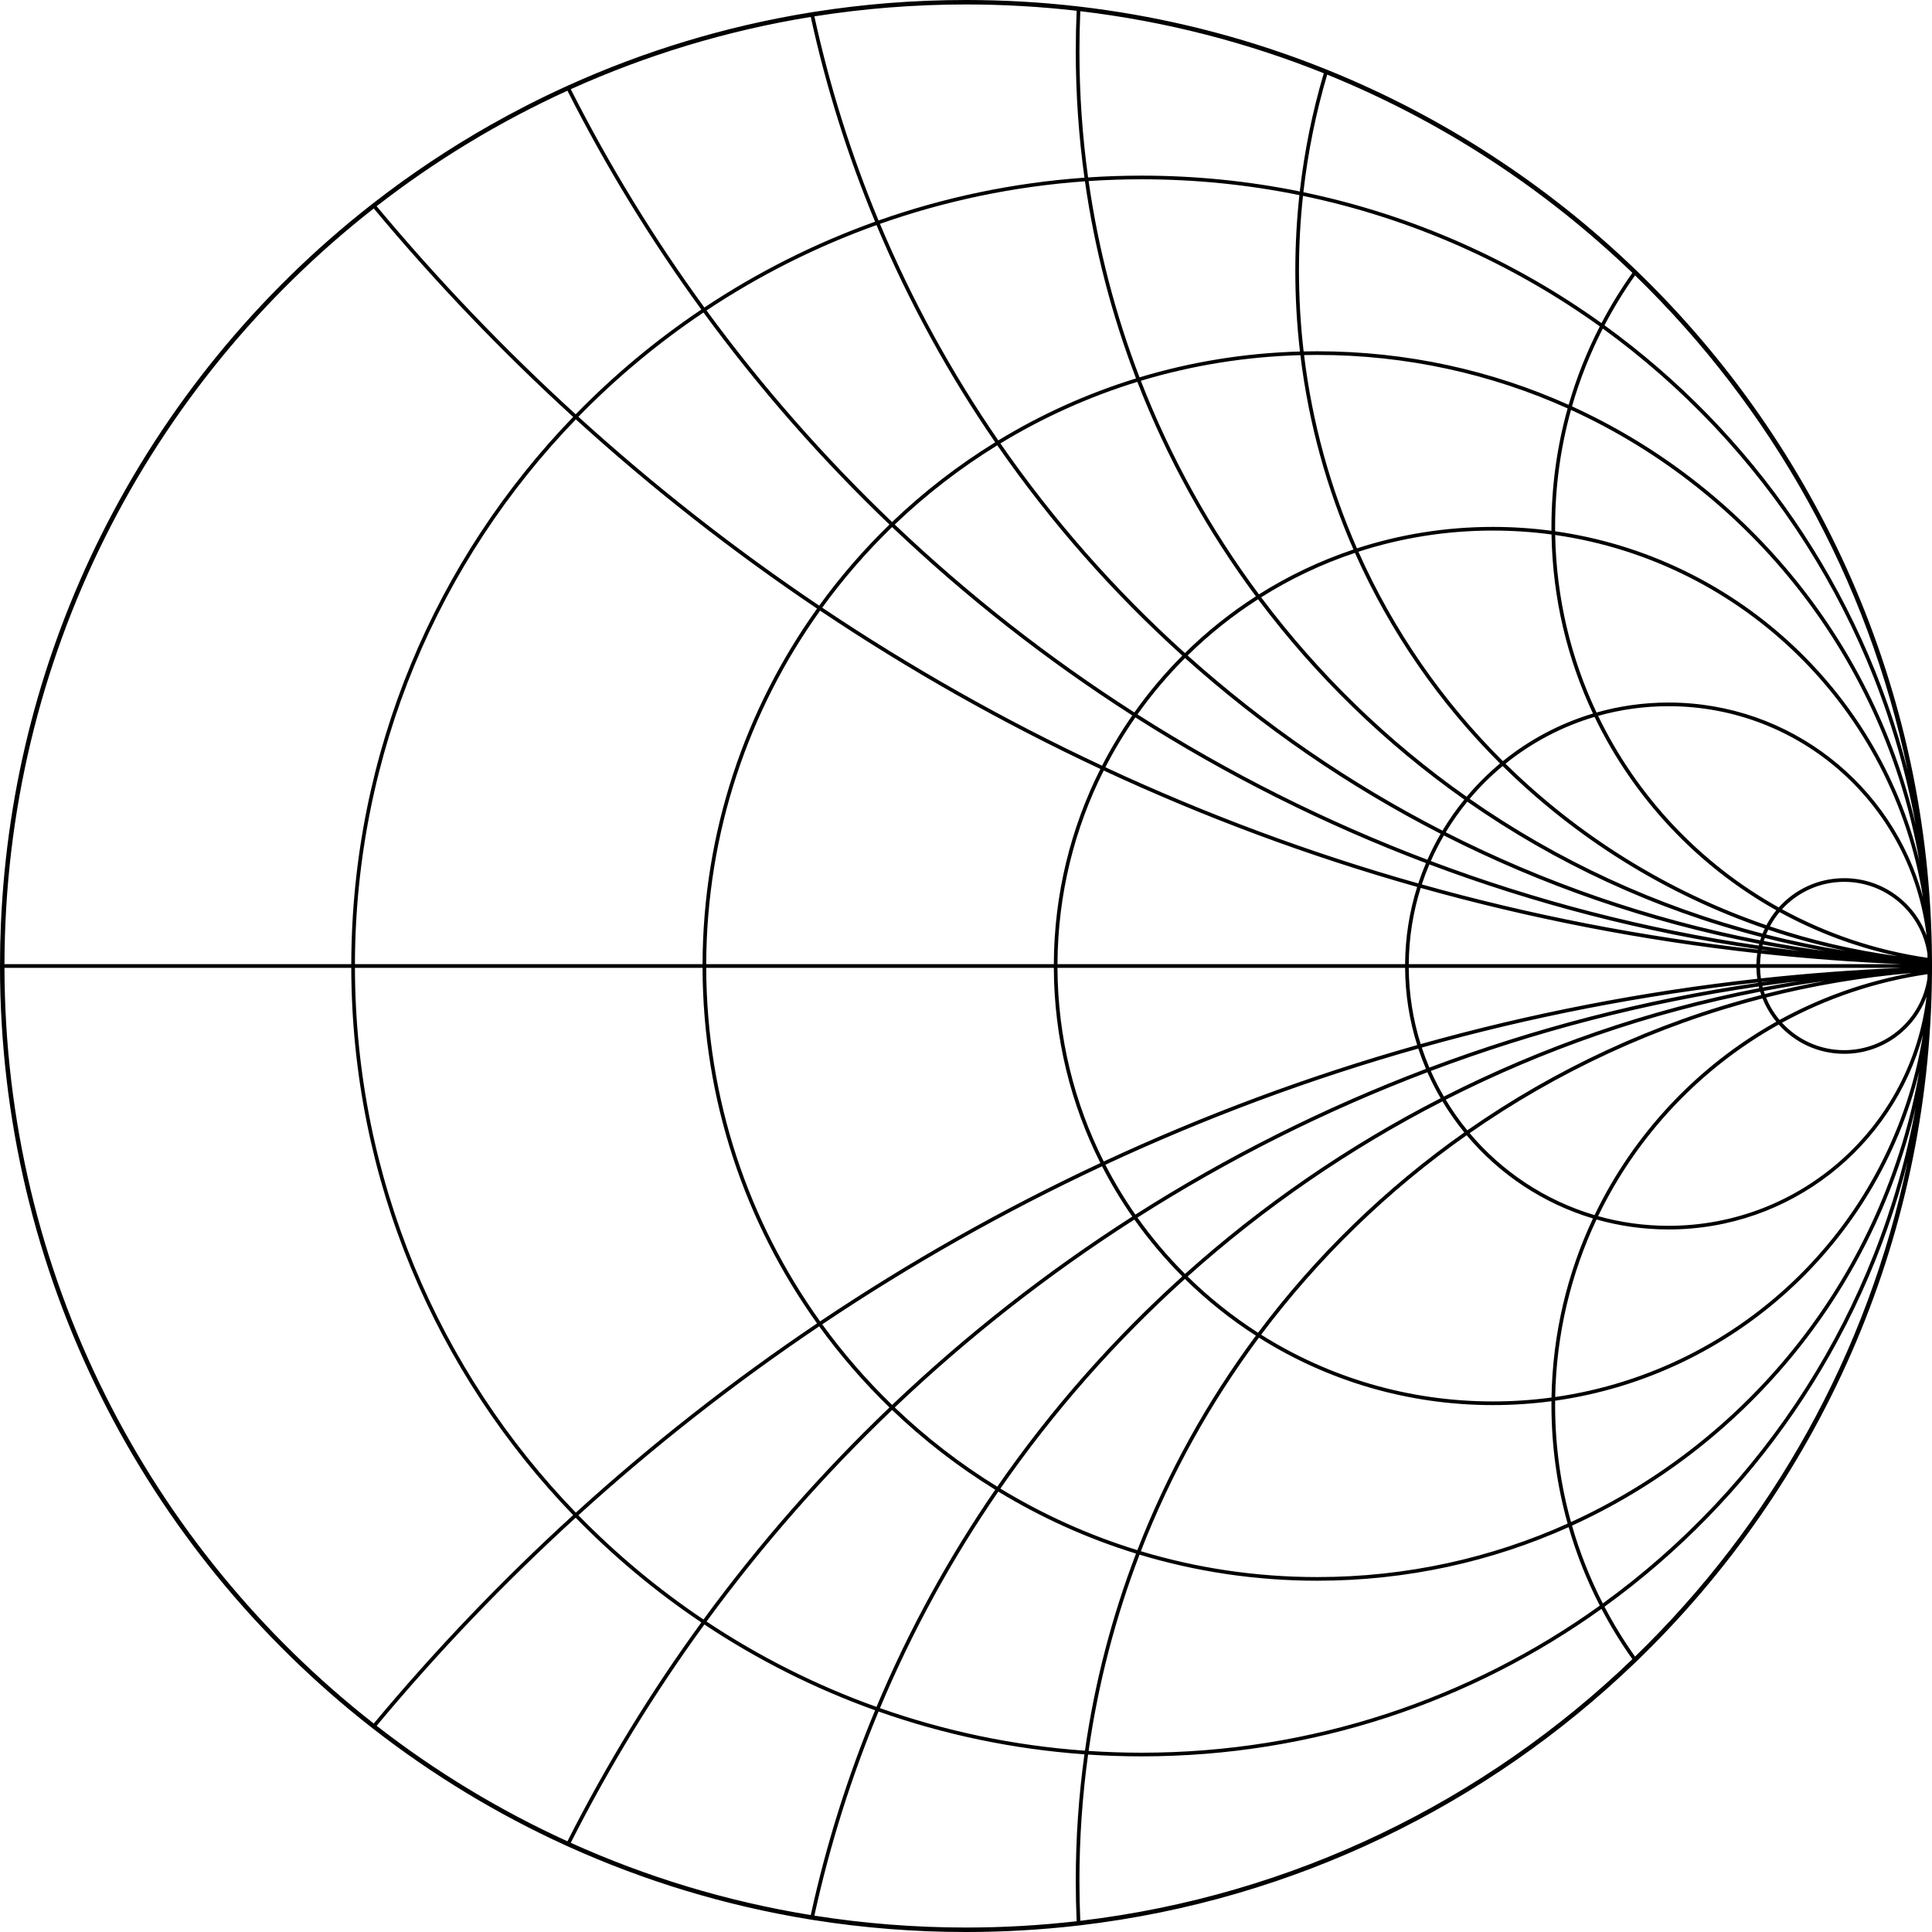 <svg xmlns="http://www.w3.org/2000/svg" viewBox="0 0 528 528" fill="none">
  <path fill-rule="evenodd" clip-rule="evenodd" d="M527.992 261.933C527.427 188.284 496.705 121.815 447.565 74.263C447.323 74.029 447.08 73.795 446.837 73.562C422.816 50.493 394.438 31.925 363.062 19.215C362.752 19.09 362.441 18.965 362.131 18.84C345.532 12.19 328.1 7.177 310.036 4C305.166 3.144 300.25 2.421 295.292 1.835C295.292 1.835 295.292 1.835 295.292 1.835C294.96 1.796 294.628 1.757 294.296 1.719C294.296 1.719 294.296 1.72 294.296 1.719C284.355 0.584 274.246 0 264 0C249.813 0 235.887 1.119 222.306 3.274C222.306 3.274 222.306 3.274 222.306 3.274C221.976 3.326 221.646 3.379 221.317 3.433C221.317 3.433 221.317 3.433 221.317 3.433C198.214 7.188 176.117 13.943 155.438 23.283C155.134 23.42 154.83 23.558 154.527 23.697C147.501 26.903 140.64 30.408 133.961 34.195C122.829 40.508 112.201 47.607 102.152 55.415C102.152 55.415 102.152 55.415 102.152 55.415C101.888 55.62 101.625 55.825 101.363 56.031C101.363 56.031 101.363 56.031 101.363 56.031C70.509 80.193 45.169 111.072 27.541 146.467C11.536 178.606 1.889 214.468 0.25 252.406C0.084 256.25 0 260.115 0 264C0 348.454 39.656 423.645 101.363 471.97C101.625 472.175 101.888 472.38 102.152 472.585C118.23 485.079 135.791 495.754 154.527 504.303C154.83 504.442 155.134 504.58 155.438 504.717C176.117 514.058 198.214 520.812 221.317 524.568C221.647 524.621 221.976 524.674 222.306 524.726C235.887 526.881 249.813 528 264 528C274.246 528 284.355 527.417 294.296 526.281C294.628 526.243 294.96 526.204 295.292 526.165C353.814 519.254 406.474 493.2 446.837 454.438C447.08 454.205 447.323 453.971 447.565 453.737C496.705 406.186 527.427 339.716 527.992 266.068C527.997 265.452 527.999 264.835 528 264.218C528 264.146 528 264.073 528 264C528 263.927 528 263.855 528 263.782C527.999 263.165 527.997 262.549 527.992 261.933ZM519.801 263.5C506.834 262.963 493.978 261.997 481.247 260.615C481.108 261.559 481.026 262.522 481.005 263.5H519.801ZM480.005 263.5C480.026 262.486 480.11 261.486 480.252 260.506C448.753 257.032 418.02 251.013 388.263 242.66C386.191 249.245 385.052 256.243 385.002 263.5H480.005ZM385.002 264.5H480.005C480.026 265.515 480.11 266.514 480.252 267.494C448.753 270.968 418.02 276.987 388.263 285.34C386.191 278.756 385.052 271.757 385.002 264.5ZM384.002 263.5C384.052 256.149 385.203 249.06 387.3 242.389C357.707 234.026 329.084 223.353 301.637 210.577C293.622 226.502 289.079 244.474 289.001 263.5H384.002ZM289.001 264.5H384.002C384.052 271.851 385.203 278.941 387.3 285.611C357.707 293.975 329.084 304.648 301.637 317.423C293.622 301.498 289.079 283.526 289.001 264.5ZM288.001 263.5C288.079 244.323 292.656 226.208 300.73 210.154C274.012 197.661 248.414 183.174 224.126 166.884C204.623 194.122 193.106 227.469 193.001 263.5H288.001ZM193.001 264.5H288.001C288.079 283.677 292.656 301.793 300.73 317.846C274.012 330.339 248.414 344.827 224.126 361.116C204.623 333.878 193.106 300.531 193.001 264.5ZM192.001 263.5C192.106 227.262 203.685 193.724 223.296 166.326C200.061 150.684 178.032 133.391 157.374 114.615C120.104 153.185 97.132 205.66 97.001 263.5H192.001ZM97.001 264.5H192.001C192.106 300.738 203.685 334.276 223.296 361.674C200.061 377.316 178.032 394.609 157.374 413.385C120.104 374.816 97.132 322.34 97.001 264.5ZM96.001 263.5C96.132 205.401 119.202 152.689 156.635 113.941C137.204 96.219 118.994 77.182 102.145 56.971C40.829 104.975 1.379 179.628 1.223 263.5H96.001ZM1.223 264.5H96.001C96.132 322.6 119.202 375.311 156.635 414.059C137.205 431.781 118.994 450.818 102.145 471.029C40.829 423.025 1.379 348.373 1.223 264.5ZM481.005 264.5H519.801C506.834 265.037 493.978 266.003 481.247 267.385C481.108 266.441 481.026 265.478 481.005 264.5ZM157.331 414.777C137.934 432.467 119.755 451.47 102.934 471.645C118.941 484.079 136.425 494.704 155.078 503.211C165.686 482.245 177.939 462.253 191.668 443.404C179.247 435.057 167.741 425.454 157.331 414.777ZM155.989 503.625C176.576 512.919 198.575 519.638 221.576 523.371C225.793 504.028 231.707 485.32 239.154 467.408C222.571 461.469 206.925 453.559 192.5 443.961C178.801 462.764 166.575 482.708 155.989 503.625ZM264 526.778C274.227 526.778 284.318 526.194 294.24 525.057C294.081 521.391 294 517.705 294 514C294 502.275 294.807 490.739 296.369 479.443C276.773 478.042 257.9 474.026 240.097 467.744C232.671 485.598 226.773 504.248 222.565 523.53C236.062 525.668 249.901 526.778 264 526.778ZM295.236 524.941C353.513 518.038 405.945 492.065 446.117 453.435C443.01 449.063 440.188 444.473 437.679 439.693C402.273 465.065 358.881 480 312 480C307.083 480 302.204 479.836 297.369 479.512C295.807 490.785 295 502.298 295 514C295 517.666 295.079 521.313 295.236 524.941ZM446.845 452.733C483.96 416.768 510.499 369.954 521.348 317.403C508.711 367.09 478.852 409.9 438.499 439.103C440.98 443.843 443.771 448.395 446.845 452.733ZM526.757 267.357C526.761 266.985 526.765 266.612 526.768 266.239C512.547 268.301 499.14 272.879 487.013 279.507C491.219 284.111 497.272 287 504 287C515.562 287 525.132 278.469 526.757 267.357ZM446.845 75.267C483.96 111.232 510.499 158.047 521.348 210.597C508.711 160.911 478.852 118.101 438.499 88.898C440.98 84.157 443.771 79.605 446.845 75.267ZM446.117 74.565C422.207 51.573 393.954 33.064 362.711 20.392C359.649 30.761 357.453 41.5 356.206 52.528C386.093 58.743 413.715 71.135 437.679 88.307C440.188 83.528 443.01 78.938 446.117 74.565ZM361.779 20.016C340.799 11.601 318.483 5.813 295.236 3.06C295.079 6.687 295 10.334 295 14C295 25.702 295.807 37.216 297.369 48.488C302.204 48.164 307.083 48 312 48C326.803 48 341.257 49.489 355.223 52.325C356.482 41.238 358.695 30.44 361.779 20.016ZM264 1.222C249.901 1.222 236.062 2.333 222.565 4.471C226.773 23.752 232.671 42.402 240.097 60.257C257.9 53.974 276.773 49.958 296.369 48.557C294.807 37.262 294 25.725 294 14C294 10.295 294.081 6.609 294.24 2.943C284.318 1.807 274.227 1.222 264 1.222ZM221.576 4.629C198.575 8.363 176.576 15.082 155.989 24.376C166.575 45.292 178.801 65.236 192.5 84.04C206.925 74.442 222.571 66.532 239.154 60.592C231.707 42.681 225.793 23.972 221.576 4.629ZM191.668 84.596C177.939 65.748 165.686 45.755 155.078 24.789C136.425 33.296 118.941 43.921 102.934 56.355C119.755 76.53 137.934 95.533 157.331 113.223C167.741 102.546 179.247 92.943 191.668 84.596ZM526.768 261.762C526.765 261.389 526.761 261.016 526.757 260.643C525.132 249.532 515.562 241 504 241C497.272 241 491.219 243.889 487.013 248.493C499.14 255.121 512.547 259.699 526.768 261.762ZM356.096 53.526C385.856 59.73 413.359 72.086 437.213 89.204C433.719 95.999 430.855 103.171 428.697 110.642C407.726 101.233 384.474 96 360 96C358.754 96 357.511 96.014 356.271 96.041C355.432 88.81 355 81.456 355 74C355 67.082 355.372 60.252 356.096 53.526ZM297.509 49.481C302.298 49.162 307.13 49 312 49C326.766 49 341.184 50.489 355.112 53.324C354.377 60.115 354 67.013 354 74C354 81.464 354.43 88.826 355.268 96.066C340.063 96.486 325.363 98.927 311.426 103.129C304.885 86.07 300.166 68.108 297.509 49.481ZM240.483 61.181C258.208 54.931 276.998 50.939 296.508 49.55C299.171 68.254 303.904 86.291 310.467 103.421C297.138 107.528 284.516 113.249 272.831 120.356C260.126 101.904 249.256 82.091 240.483 61.181ZM193.09 84.848C207.453 75.296 223.029 67.425 239.539 61.516C248.335 82.493 259.236 102.368 271.977 120.879C261.819 127.139 252.378 134.451 243.805 142.662C225.258 124.94 208.277 105.592 193.09 84.848ZM158.071 113.897C168.436 103.27 179.892 93.712 192.258 85.404C207.477 106.198 224.496 125.592 243.084 143.357C236.062 150.163 229.633 157.577 223.88 165.514C200.686 149.901 178.694 132.639 158.071 113.897ZM523.545 225.402C511.552 174.393 476.313 132.348 429.618 111.059C431.748 103.649 434.579 96.536 438.034 89.796C482.027 121.679 513.469 169.82 523.545 225.402ZM523.545 302.599C513.47 358.18 482.027 406.321 438.034 438.205C434.579 431.464 431.748 424.351 429.618 416.942C476.313 395.652 511.552 353.607 523.545 302.599ZM437.213 438.796C433.719 432.001 430.855 424.83 428.697 417.358C407.726 426.767 384.474 432 360 432C343.111 432 326.804 429.508 311.426 424.871C304.885 441.931 300.166 459.893 297.509 478.519C302.298 478.838 307.13 479 312 479C358.715 479 401.95 464.101 437.213 438.796ZM296.508 478.451C299.171 459.747 303.904 441.71 310.467 424.579C297.138 420.472 284.516 414.751 272.831 407.645C260.126 426.096 249.256 445.909 240.483 466.819C258.208 473.069 276.998 477.061 296.508 478.451ZM239.539 466.484C248.335 445.508 259.236 425.632 271.977 407.122C261.819 400.861 252.378 393.549 243.805 385.338C225.258 403.06 208.277 422.408 193.09 443.152C207.453 452.704 223.029 460.575 239.539 466.484ZM192.258 442.596C207.477 421.802 224.496 402.408 243.084 384.643C236.062 377.837 229.633 370.423 223.88 362.486C200.686 378.099 178.694 395.361 158.071 414.103C168.436 424.731 179.892 434.288 192.258 442.596ZM224.711 361.928C230.432 369.818 236.826 377.187 243.809 383.953C263.952 364.79 285.927 347.536 309.444 332.479C306.398 328.102 303.635 323.513 301.183 318.738C274.512 331.208 248.957 345.668 224.711 361.928ZM244.53 384.647C253.055 392.809 262.444 400.076 272.546 406.298C287.143 385.227 304.131 365.938 323.116 348.822C318.329 344.032 313.945 338.839 310.02 333.298C286.555 348.318 264.628 365.53 244.53 384.647ZM273.4 406.82C285.021 413.882 297.573 419.565 310.828 423.643C318.999 402.572 329.944 382.884 343.215 365.027C336.222 360.533 329.726 355.333 323.827 349.528C304.896 366.588 287.957 385.816 273.4 406.82ZM360 431C384.38 431 407.54 425.776 428.421 416.386C425.54 406.084 424 395.222 424 384C424 383.647 424.002 383.294 424.005 382.942C418.769 383.64 413.427 384 408 384C384.496 384 362.571 377.243 344.06 365.565C330.838 383.346 319.932 402.952 311.787 423.935C327.052 428.531 343.238 431 360 431ZM429.343 415.968C478.595 393.457 515.001 347.708 524.536 292.743C512.976 339.77 473.693 375.898 425.006 382.804C425.002 383.202 425 383.601 425 384C425 395.074 426.513 405.795 429.343 415.968ZM425.006 145.196C473.693 152.103 512.976 188.23 524.536 235.258C515.001 180.293 478.595 134.543 429.343 112.032C426.513 122.205 425 132.926 425 144C425 144.399 425.002 144.798 425.006 145.196ZM360 97C358.794 97 357.59 97.013 356.39 97.038C358.647 115.612 363.599 133.355 370.842 149.864C382.542 146.058 395.031 144 408 144C413.427 144 418.769 144.36 424.005 145.058C424.004 144.965 424.003 144.873 424.003 144.78C424.002 144.666 424.001 144.552 424.001 144.438C424 144.292 424 144.146 424 144C424 132.779 425.54 121.917 428.421 111.615C407.54 102.224 384.38 97 360 97ZM355.386 97.063C340.265 97.473 325.647 99.893 311.787 104.065C319.932 125.048 330.838 144.654 344.06 162.435C352.079 157.377 360.737 153.241 369.888 150.179C362.614 133.578 357.645 115.738 355.386 97.063ZM310.828 104.357C297.573 108.435 285.021 114.118 273.4 121.18C287.957 142.184 304.896 161.412 323.827 178.473C329.726 172.667 336.222 167.467 343.215 162.973C329.944 145.117 318.999 125.428 310.828 104.357ZM272.546 121.703C262.444 127.924 253.055 135.191 244.53 143.353C264.628 162.47 286.555 179.682 310.02 194.702C313.945 189.162 318.329 183.969 323.116 179.178C304.131 162.063 287.143 142.774 272.546 121.703ZM309.444 195.521C285.927 180.465 263.952 163.21 243.809 144.048C236.826 150.813 230.432 158.182 224.711 166.072C248.957 182.332 274.512 196.792 301.183 209.262C303.635 204.487 306.398 199.898 309.444 195.521ZM481.415 268.373C482.278 268.279 483.141 268.188 484.004 268.098C483.446 268.175 482.887 268.253 482.329 268.332L482.126 268.361C481.895 268.394 481.663 268.427 481.432 268.46L481.415 268.373ZM388.57 286.293C418.281 277.955 448.967 271.948 480.418 268.482L480.43 268.549L480.441 268.604C449.315 273.154 419.258 280.996 390.634 291.765C389.874 289.978 389.185 288.152 388.57 286.293ZM302.091 318.315C329.49 305.564 358.065 294.911 387.606 286.564C388.229 288.452 388.927 290.304 389.698 292.119C361.74 302.712 335.156 316.099 310.288 331.94C307.265 327.601 304.524 323.05 302.091 318.315ZM481.432 259.54C482.289 259.663 483.146 259.784 484.004 259.902C483.141 259.813 482.278 259.721 481.415 259.627L481.432 259.54ZM480.441 259.396L480.431 259.447L480.418 259.518C448.967 256.052 418.281 250.046 388.57 241.707C389.185 239.848 389.874 238.023 390.634 236.235C419.258 247.004 449.315 254.846 480.441 259.396ZM302.09 209.685C329.49 222.437 358.065 233.089 387.607 241.436C388.229 239.549 388.927 237.696 389.698 235.881C361.74 225.289 335.156 211.901 310.288 196.06C307.265 200.4 304.524 204.95 302.09 209.685ZM481.647 269.44C485.041 268.952 488.448 268.503 491.868 268.095C488.479 268.633 485.107 269.222 481.754 269.862C481.717 269.722 481.681 269.581 481.647 269.44ZM391.033 292.684C419.597 281.941 449.592 274.12 480.653 269.584C480.69 269.74 480.729 269.896 480.769 270.052C450.348 275.955 421.418 286.037 394.601 299.676C393.288 297.422 392.096 295.088 391.033 292.684ZM310.864 332.759C335.676 316.957 362.2 303.603 390.095 293.038C391.172 295.477 392.379 297.844 393.709 300.132C368.347 313.128 344.889 329.311 323.861 348.153C319.111 343.403 314.76 338.254 310.864 332.759ZM481.754 258.138C485.107 258.778 488.479 259.368 491.868 259.906C488.449 259.497 485.041 259.048 481.647 258.561C481.681 258.419 481.717 258.278 481.754 258.138ZM480.693 258.249C480.68 258.305 480.666 258.361 480.653 258.417C449.592 253.881 419.597 246.059 391.033 235.316C392.096 232.912 393.288 230.579 394.601 228.324C421.418 241.963 450.348 252.045 480.769 257.949C480.743 258.049 480.718 258.149 480.693 258.249ZM310.864 195.241C335.676 211.043 362.2 224.397 390.095 234.962C391.172 232.524 392.379 230.156 393.709 227.868C368.347 214.872 344.889 198.689 323.861 179.848C319.111 184.597 314.76 189.747 310.864 195.241ZM482.03 270.828C487.545 269.777 493.108 268.863 498.716 268.091C493.181 269.104 487.71 270.299 482.31 271.669C482.211 271.391 482.118 271.111 482.03 270.828ZM395.111 300.539C421.855 286.944 450.705 276.897 481.042 271.017C481.135 271.32 481.233 271.621 481.337 271.918C452.153 279.451 425.034 292.121 401.004 308.908C398.847 306.269 396.876 303.473 395.111 300.539ZM324.573 348.858C345.54 330.077 368.931 313.947 394.218 300.995C396.004 303.971 397.999 306.807 400.183 309.484C378.64 324.66 359.603 343.154 343.814 364.223C336.874 359.769 330.427 354.614 324.573 348.858ZM482.31 256.331C487.71 257.702 493.181 258.897 498.716 259.909C493.108 259.137 487.545 258.224 482.03 257.173C482.118 256.89 482.211 256.609 482.31 256.331ZM481.337 256.082C481.233 256.38 481.135 256.68 481.042 256.983C450.705 251.104 421.855 241.057 395.111 227.461C396.876 224.527 398.847 221.731 401.004 219.093C425.034 235.879 452.153 248.549 481.337 256.082ZM324.573 179.142C345.54 197.923 368.931 214.053 394.218 227.006C396.004 224.03 397.999 221.193 400.183 218.517C378.64 203.34 359.603 184.846 343.814 163.777C336.874 168.231 330.427 173.386 324.573 179.142ZM482.666 272.611C495.59 269.337 508.916 267.074 522.556 265.911C509.648 268.239 497.458 272.632 486.339 278.735C484.816 276.912 483.57 274.849 482.666 272.611ZM401.644 309.68C425.59 292.965 452.611 280.353 481.689 272.861C482.612 275.184 483.888 277.328 485.45 279.229C463.933 291.279 446.508 309.765 435.783 332.08C422.29 328.08 410.475 320.177 401.644 309.68ZM344.661 364.761C360.393 343.781 379.36 325.366 400.822 310.256C409.75 320.896 421.699 328.915 435.348 332.995C428.345 347.888 424.313 364.455 424.017 381.931C418.779 382.636 413.432 383 408 383C384.721 383 363.003 376.316 344.661 364.761ZM483.244 254.079C490.135 256.403 497.202 258.342 504.421 259.872C497.057 258.696 489.8 257.197 482.666 255.389C482.845 254.946 483.038 254.508 483.244 254.079ZM482.291 253.754C482.076 254.209 481.875 254.67 481.689 255.14C452.611 247.648 425.59 235.035 401.644 218.32C404.378 215.071 407.397 212.07 410.664 209.357C430.702 229.098 455.104 244.423 482.291 253.754ZM344.661 163.239C360.393 184.219 379.36 202.634 400.822 217.744C403.588 214.448 406.644 211.404 409.95 208.65C393.417 192.191 379.899 172.707 370.293 151.098C361.212 154.129 352.619 158.226 344.661 163.239ZM518.616 261.31C507.164 258.844 496.32 254.743 486.339 249.265C485.332 250.47 484.447 251.781 483.701 253.177C494.906 256.947 506.582 259.695 518.616 261.31ZM482.741 252.851C483.505 251.397 484.415 250.031 485.45 248.771C463.933 236.721 446.508 218.235 435.783 195.92C426.796 198.585 418.554 202.98 411.442 208.72C431.392 228.351 455.682 243.585 482.741 252.851ZM410.727 208.012C394.272 191.648 380.814 172.273 371.248 150.784C382.823 147.029 395.174 145 408 145C413.432 145 418.779 145.364 424.017 146.069C424.313 163.546 428.345 180.113 435.348 195.006C426.256 197.723 417.919 202.189 410.727 208.012ZM425.02 146.208C476.533 153.585 517.4 193.955 525.527 245.223C517.267 214.564 489.268 192 456 192C449.177 192 442.575 192.949 436.32 194.723C429.355 179.962 425.335 163.537 425.02 146.208ZM486.114 280.003C464.744 291.923 447.429 310.239 436.757 332.362C442.877 334.081 449.331 335 456 335C492.396 335 522.396 307.614 526.517 272.324C523.133 281.476 514.328 288 504 288C496.894 288 490.508 284.911 486.114 280.003ZM456 336C449.177 336 442.575 335.051 436.32 333.278C429.355 348.039 425.335 364.463 425.02 381.792C476.533 374.415 517.4 334.045 525.527 282.778C517.267 313.436 489.268 336 456 336ZM486.114 247.997C464.744 236.077 447.429 217.761 436.757 195.639C442.877 193.92 449.331 193 456 193C492.396 193 522.396 220.386 526.517 255.676C523.133 246.524 514.328 240 504 240C496.894 240 490.508 243.089 486.114 247.997Z" fill="currentColor"/>
</svg>
